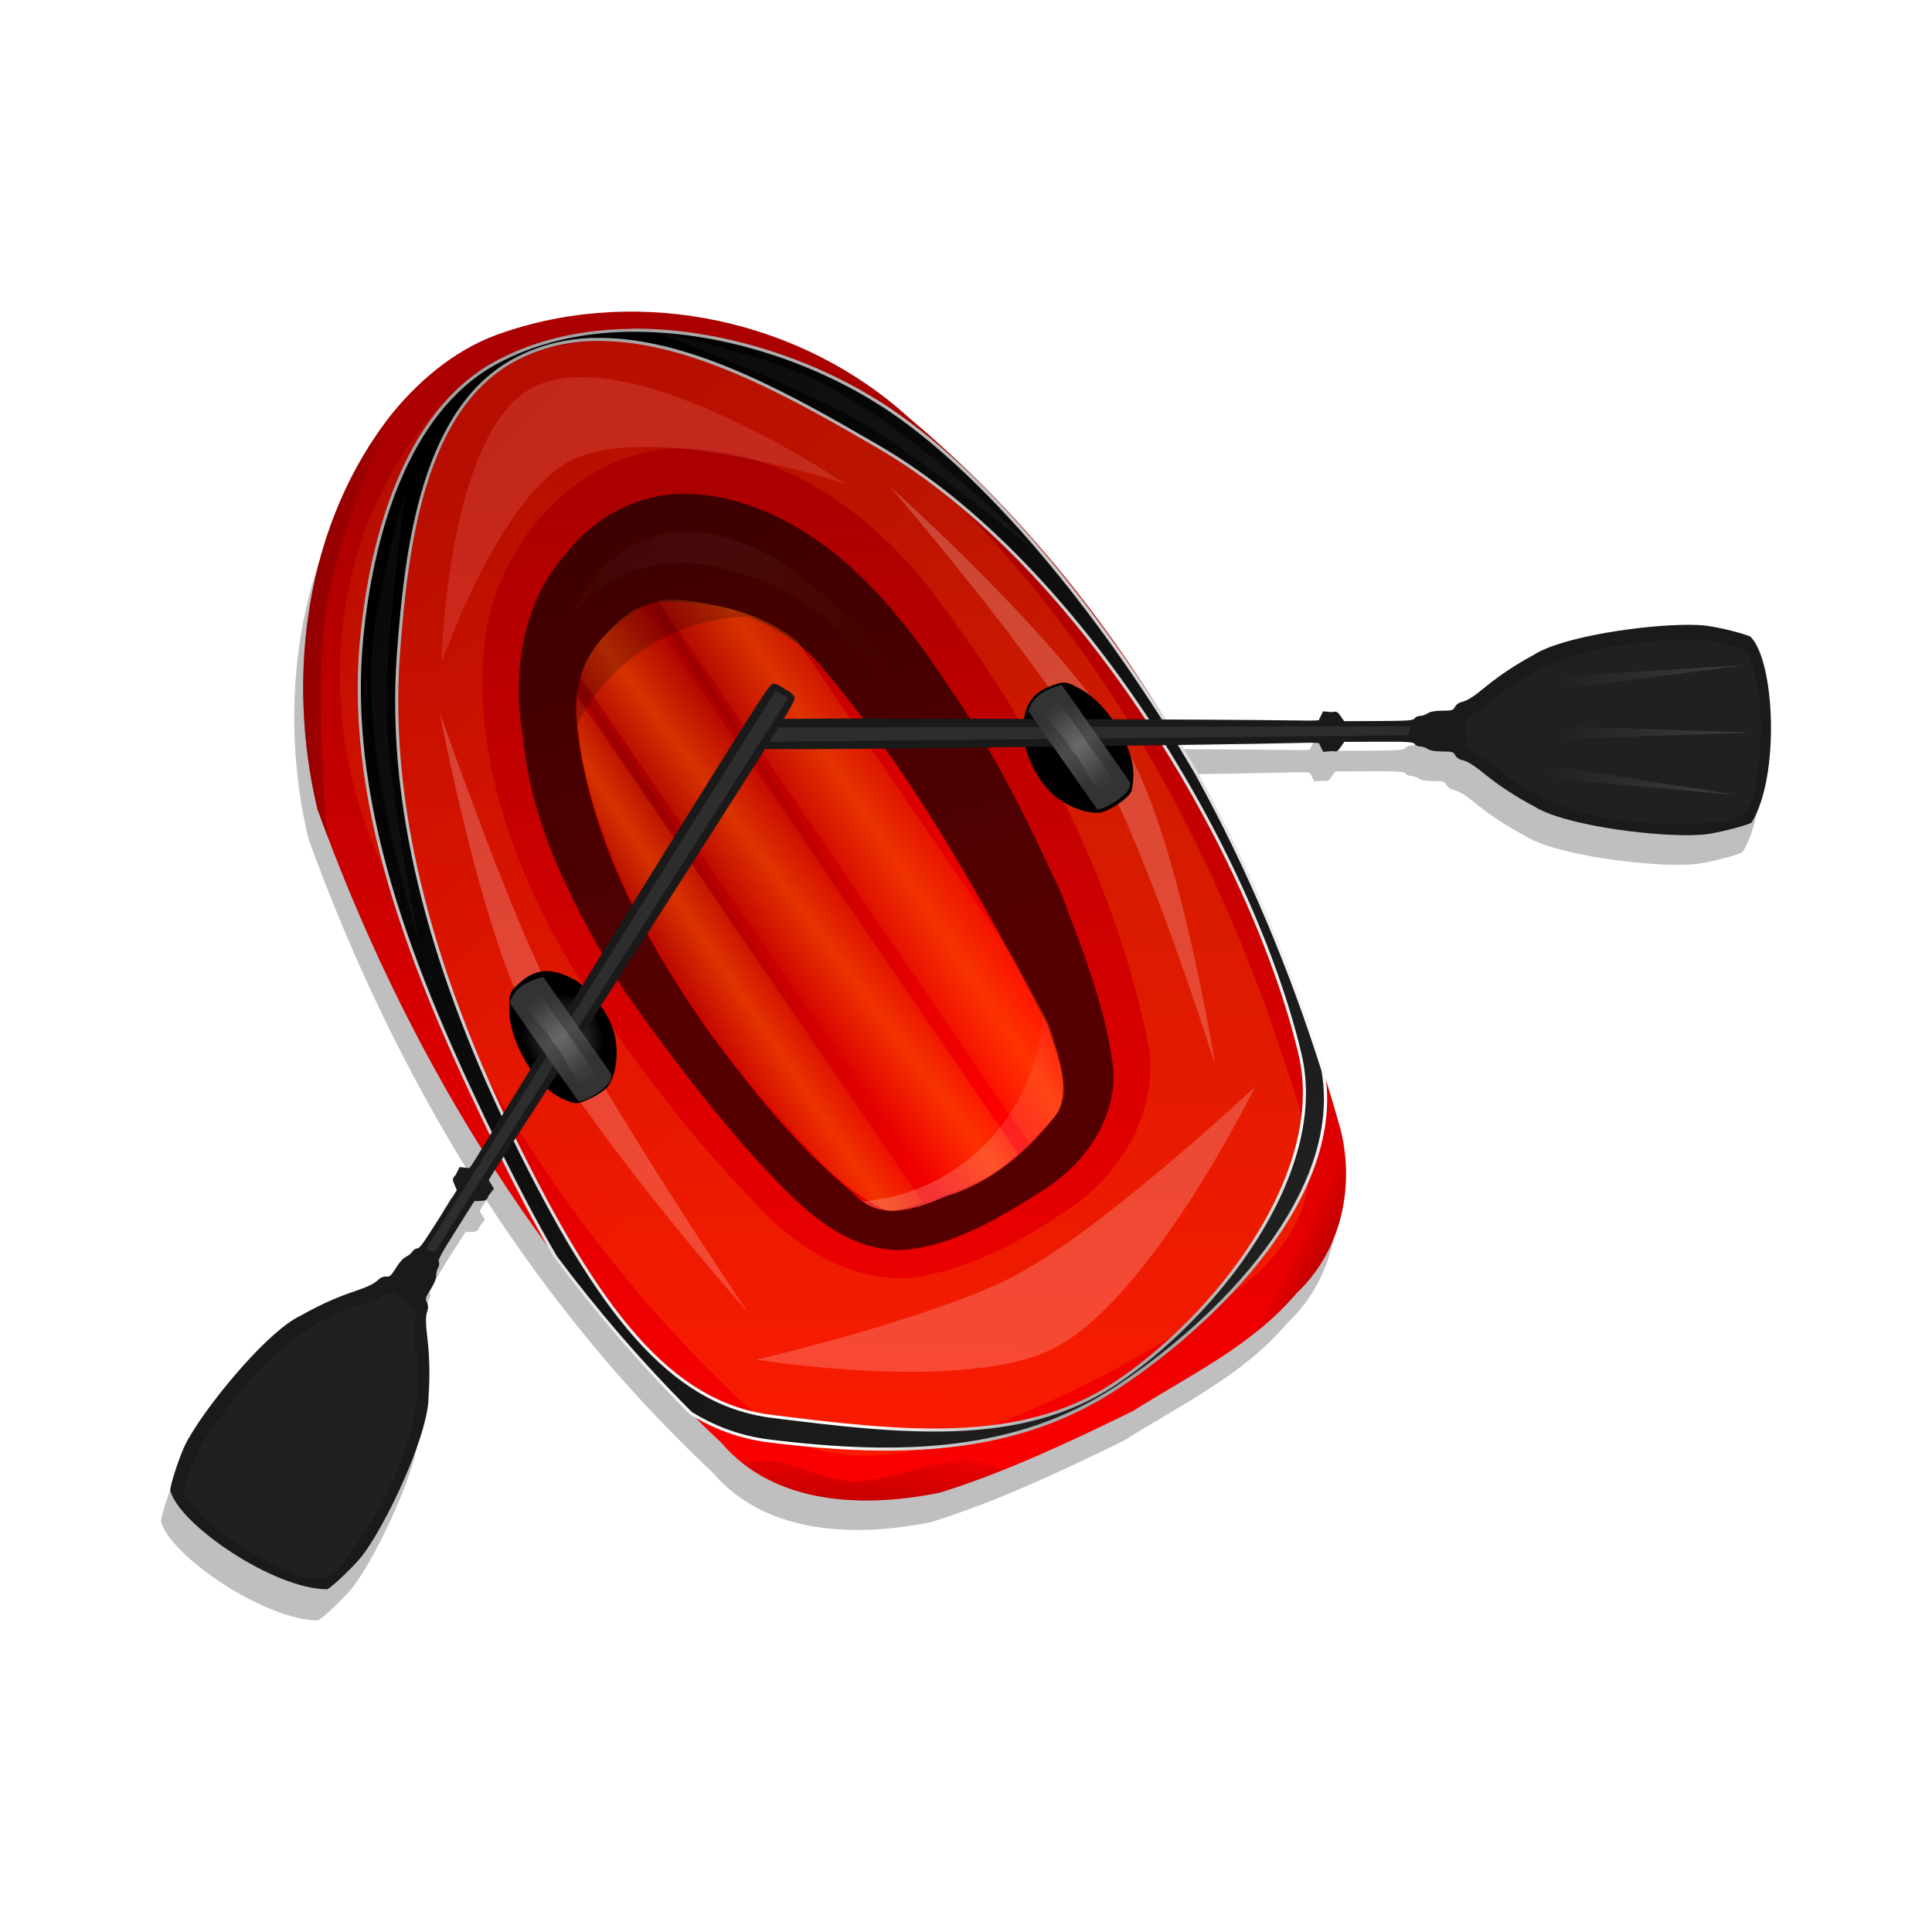 <svg:svg xmlns:dc="http://purl.org/dc/elements/1.1/" xmlns:ns1="http://www.w3.org/1999/xlink" xmlns:ns3="http://creativecommons.org/ns#" xmlns:rdf="http://www.w3.org/1999/02/22-rdf-syntax-ns#" xmlns:svg="http://www.w3.org/2000/svg" height="307.87" id="svg2" version="1.1" viewBox="-7.083 -28.157 307.87 307.87" width="307.87">
  <svg:defs id="defs4">
    <svg:linearGradient id="linearGradient4476">
      <svg:stop id="stop4478" offset="0" stop-color="#fff" />
      <svg:stop id="stop4480" offset="1" stop-color="#fff" stop-opacity="0" />
    </svg:linearGradient>
    <svg:linearGradient id="linearGradient4247">
      <svg:stop id="stop4249" offset="0" stop-color="maroon" />
      <svg:stop id="stop4251" offset="1" stop-color="maroon" stop-opacity="0" />
    </svg:linearGradient>
    <svg:linearGradient id="linearGradient3997">
      <svg:stop id="stop4001" offset="0" stop-color="#4d4d4d" />
      <svg:stop id="stop3999" offset="1" />
    </svg:linearGradient>
    <svg:linearGradient id="linearGradient3899">
      <svg:stop id="stop3903" offset="0" stop-color="#3e3e3e" stop-opacity="0" />
      <svg:stop id="stop3901" offset="1" stop-color="#3e3e3e" />
    </svg:linearGradient>
    <svg:linearGradient id="linearGradient4140">
      <svg:stop id="stop4142" offset="0" stop-color="#333" />
      <svg:stop id="stop4148" offset=".49" stop-color="#4d4d4d" />
      <svg:stop id="stop4144" offset="1" stop-color="#333" />
    </svg:linearGradient>
    <svg:linearGradient id="linearGradient3190">
      <svg:stop id="stop3192" offset="0" stop-color="#f60" stop-opacity="0" />
      <svg:stop id="stop3198" offset=".5" stop-color="#f60" />
      <svg:stop id="stop3194" offset="1" stop-color="#f60" stop-opacity="0" />
    </svg:linearGradient>
    <svg:linearGradient id="linearGradient3083">
      <svg:stop id="stop3085" offset="0" stop-color="#a00" />
      <svg:stop id="stop3087" offset="1" stop-color="red" />
    </svg:linearGradient>
    <svg:filter color-interpolation-filters="sRGB" id="filter4057">
      <svg:feGaussianBlur id="feGaussianBlur4059" stdDeviation="5.086" />
    </svg:filter>
    <svg:linearGradient gradientTransform="translate(115.16 5.051)" gradientUnits="userSpaceOnUse" id="linearGradient4403" x1="261.48" x2="-65.937" y1="262.51" y2="-63.209">
      <svg:stop id="stop4063" offset="0" stop-color="#f60" />
      <svg:stop id="stop4065" offset="1" stop-color="#f60" stop-opacity="0" />
    </svg:linearGradient>
    <svg:linearGradient gradientUnits="userSpaceOnUse" id="linearGradient4411" x1="-398.54" x2="-359.38" y1="581.1" y2="555.39" ns1:href="#linearGradient3190" />
    <svg:linearGradient gradientUnits="userSpaceOnUse" id="linearGradient4413" x1="-433.73" x2="-401.42" y1="585.09" y2="560.81" ns1:href="#linearGradient3190" />
    <svg:linearGradient gradientUnits="userSpaceOnUse" id="linearGradient4415" x1="-453.46" x2="-423.75" y1="607.9" y2="587.9" ns1:href="#linearGradient3190" />
    <svg:linearGradient gradientTransform="matrix(.49 0 0 .49 -40.747 45.323)" gradientUnits="userSpaceOnUse" id="linearGradient3059" x1="298.94" x2="314.66" y1="195.94" y2="215.13" ns1:href="#linearGradient4140" />
    <svg:linearGradient gradientTransform="matrix(.49 0 0 .49 41.904 -1.199)" gradientUnits="userSpaceOnUse" id="linearGradient3063" x1="298.94" x2="314.66" y1="195.94" y2="215.13" ns1:href="#linearGradient4140" />
    <svg:linearGradient gradientTransform="matrix(.49 0 0 .49 202.89 -103.39)" gradientUnits="userSpaceOnUse" id="linearGradient3076" x1="-155.19" x2="-25.082" y1="430.61" y2="464.96" ns1:href="#linearGradient3083" />
    <svg:linearGradient gradientTransform="matrix(.49 0 0 .49 41.904 -1.199)" gradientUnits="userSpaceOnUse" id="linearGradient3079" x1="108.05" x2="501.89" y1="137.09" y2="515.66">
      <svg:stop id="stop4129" offset="0" />
      <svg:stop id="stop4131" offset="1" stop-color="#333" />
    </svg:linearGradient>
    <svg:linearGradient gradientTransform="matrix(.49 0 0 .49 202.89 -103.39)" gradientUnits="userSpaceOnUse" id="linearGradient3084" x1="-129.69" x2="-139.08" y1="326.7" y2="663.84" ns1:href="#linearGradient3083" />
    <svg:filter color-interpolation-filters="sRGB" height="1.517" id="filter3861" width="1.012" x="-.006" y="-.258">
      <svg:feGaussianBlur id="feGaussianBlur3863" stdDeviation="0.269" />
    </svg:filter>
    <svg:filter color-interpolation-filters="sRGB" height="1.375" id="filter3951" width="1.177" x="-.088" y="-.187">
      <svg:feGaussianBlur id="feGaussianBlur3953" stdDeviation="3.252" />
    </svg:filter>
    <svg:filter color-interpolation-filters="sRGB" height="1.29" id="filter3957" width="1.205" x="-.102" y="-.145">
      <svg:feGaussianBlur id="feGaussianBlur3959" stdDeviation="2.751" />
    </svg:filter>
    <svg:filter color-interpolation-filters="sRGB" height="1.129" id="filter3991" width="1.24" x="-.12" y="-.065">
      <svg:feGaussianBlur id="feGaussianBlur3993" stdDeviation="2.325" />
    </svg:filter>
    <svg:radialGradient cx="110.75" cy="145.46" gradientTransform="matrix(.667 -.314 .358 .76 -15.184 69.63)" gradientUnits="userSpaceOnUse" id="radialGradient4003" r="8.555" ns1:href="#linearGradient3997" />
    <svg:linearGradient gradientUnits="userSpaceOnUse" id="linearGradient4007" x1="-71.786" x2="-70" y1="89.148" y2="89.148" ns1:href="#linearGradient3997" />
    <svg:filter color-interpolation-filters="sRGB" id="filter4020">
      <svg:feGaussianBlur id="feGaussianBlur4022" stdDeviation="0.383" />
    </svg:filter>
    <svg:linearGradient gradientTransform="translate(-.357 .357)" gradientUnits="userSpaceOnUse" id="linearGradient4032" x1="297.39" x2="327.67" y1="287.81" y2="287.81" ns1:href="#linearGradient3899" />
    <svg:linearGradient gradientUnits="userSpaceOnUse" id="linearGradient4034" x1="297.01" x2="328.17" y1="296.94" y2="296.94" ns1:href="#linearGradient3899" />
    <svg:linearGradient gradientTransform="translate(-2.143 -1.429)" gradientUnits="userSpaceOnUse" id="linearGradient4036" x1="297.26" x2="328.04" y1="305.87" y2="305.87" ns1:href="#linearGradient3899" />
    <svg:filter id="filter4184">
      <svg:feGaussianBlur id="feGaussianBlur4186" stdDeviation="3.442" />
    </svg:filter>
    <svg:filter id="filter4216">
      <svg:feGaussianBlur id="feGaussianBlur4218" stdDeviation="1.912" />
    </svg:filter>
    <svg:linearGradient gradientUnits="userSpaceOnUse" id="linearGradient4232" x1="201.86" x2="88.238" y1="201.62" y2="29.098">
      <svg:stop id="stop4228" offset="0" stop-color="#999" />
      <svg:stop id="stop4508" offset=".092" stop-color="#fff" />
      <svg:stop id="stop4230" offset="1" stop-color="#999" />
    </svg:linearGradient>
    <svg:radialGradient cx="135.3" cy="59.14" gradientTransform="matrix(1 0 0 .817 0 17.046)" gradientUnits="userSpaceOnUse" id="radialGradient4240" r="40.137">
      <svg:stop id="stop4236" offset="0" stop-color="#fff" />
      <svg:stop id="stop4238" offset="1" stop-color="#fff" stop-opacity="0" />
    </svg:radialGradient>
    <svg:linearGradient gradientUnits="userSpaceOnUse" id="linearGradient4253" x1="35.158" x2="56.522" y1="70.196" y2="71.268" ns1:href="#linearGradient4247" />
    <svg:linearGradient gradientUnits="userSpaceOnUse" id="linearGradient4271" x1="128.58" x2="129.52" y1="222.78" y2="201.35" ns1:href="#linearGradient4247" />
    <svg:linearGradient gradientUnits="userSpaceOnUse" id="linearGradient4278" x1="213.71" x2="201.11" y1="172.98" y2="166.55" ns1:href="#linearGradient4247" />
    <svg:radialGradient cx="132.05" cy="100.2" gradientTransform="matrix(.837 -.547 1.237 1.895 -102.47 -27.168)" gradientUnits="userSpaceOnUse" id="radialGradient4294" r="25.406">
      <svg:stop id="stop4290" offset="0" />
      <svg:stop id="stop4292" offset="1" stop-opacity="0" />
    </svg:radialGradient>
    <svg:radialGradient cx="123.48" cy="113.45" gradientTransform="matrix(.825 -.566 1.251 1.825 -120.3 -30.957)" gradientUnits="userSpaceOnUse" id="radialGradient4304" r="25.406">
      <svg:stop id="stop4300" offset="0" />
      <svg:stop id="stop4302" offset="1" stop-opacity="0" />
    </svg:radialGradient>
    <svg:filter id="filter4310">
      <svg:feGaussianBlur id="feGaussianBlur4312" stdDeviation="0.316" />
    </svg:filter>
    <svg:filter id="filter4330">
      <svg:feGaussianBlur id="feGaussianBlur4332" stdDeviation="0.316" />
    </svg:filter>
    <svg:filter height="1.234" id="filter4472" width="1.302" x="-.151" y="-.117">
      <svg:feGaussianBlur id="feGaussianBlur4474" stdDeviation="0.721" />
    </svg:filter>
    <svg:radialGradient cx="110.59" cy="145.6" gradientTransform="matrix(1 0 0 1.224 0 -32.593)" gradientUnits="userSpaceOnUse" id="radialGradient4482" r="7.449" ns1:href="#linearGradient4476" />
    <svg:radialGradient cx="110.59" cy="145.6" gradientTransform="matrix(1 0 0 1.224 82.58 -79.312)" gradientUnits="userSpaceOnUse" id="radialGradient4486" r="7.449" ns1:href="#linearGradient4476" />
    <svg:filter height="1.053" id="filter4502" width="1.502" x="-.251" y="-.027">
      <svg:feGaussianBlur id="feGaussianBlur4504" stdDeviation="0.793" />
    </svg:filter>
    <svg:linearGradient gradientTransform="matrix(.49 0 0 .49 41.904 -1.199)" gradientUnits="userSpaceOnUse" id="linearGradient4519" x1="216.15" x2="149.58" y1="284.21" y2="-.075">
      <svg:stop id="stop3215" offset="0" stop-color="#500" />
      <svg:stop id="stop3217" offset="1" stop-color="#2b0000" />
    </svg:linearGradient>
    <svg:linearGradient gradientUnits="userSpaceOnUse" id="linearGradient4541" x1="171.71" x2="200.78" y1="169.34" y2="142.92">
      <svg:stop id="stop4537" offset="0" stop-color="#fff" />
      <svg:stop id="stop4539" offset="1" stop-color="#fff" stop-opacity="0" />
    </svg:linearGradient>
  </svg:defs>
  <svg:g id="layer1" transform="translate(-28.121 -8.345)">
    <svg:path d="m119.13 34.559c-6.47 0.103-12.936 1.164-19.125 3.25-7.074 2.258-13.066 7.125-17.75 12.781-13.955 17.441-17.137 41.959-12.062 63.281 6.827 18.857 15.531 37.163 26.219 54.219-0.992 1.643-1.627 2.684-2 3.156l-1.562-0.156-0.656 1.281c-0.01 0.01-0.022-0.01-0.031 0-0.481 0.501-0.496 0.7-0.156 1.5l0.375 0.906-2.906 4.625c-2.464 3.91-3.013 4.649-3.406 4.656-0.256 0.005-0.605 0.22-0.781 0.5-0.177 0.28-0.629 0.674-1 0.844-0.451 0.207-0.977 0.779-1.594 1.75-0.839 1.321-0.986 1.457-1.594 1.406-0.404-0.034-0.876 0.132-1.219 0.469-0.706 0.692-1.678 1.156-4.375 2.062-2.407 0.81-5.418 2.209-8 3.688-4.89 2.254-13.566 12.516-17.281 18.531-0.53 0.859-0.947 1.632-1.25 2.281-0.896 1.903-2.3 6.224-2.281 7.031 1.413 5.504 16.598 15.784 25.031 15.781 0.737-0.332 4.045-3.464 5.375-5.094 0.455-0.554 0.954-1.275 1.5-2.125 3.824-5.947 9.357-18.178 9.281-23.562 0.22-2.967 0.152-6.292-0.156-8.812-0.345-2.824-0.351-3.909-0.031-4.844 0.156-0.455 0.143-0.962-0.062-1.312-0.308-0.526-0.267-0.705 0.562-2.031 0.61-0.975 0.914-1.722 0.906-2.219-0.007-0.408 0.136-0.97 0.312-1.25 0.177-0.28 0.231-0.704 0.125-0.938-0.163-0.358 0.255-1.153 2.719-5.062l2.938-4.625 0.969-0.031c0.868-0.039 1.036-0.131 1.281-0.781 0.005-0.013-0.005-0.019 0-0.031l0.875-1.156-0.844-1.344c0.178-0.364 0.558-0.96 1.062-1.75 4.1 6.325 8.499 12.458 13.156 18.375 0.485 0.616 0.978 1.232 1.469 1.844 1.874 2.333 3.788 4.648 5.75 6.906 0.744 0.857 1.524 1.717 2.281 2.562 1.754 1.958 3.552 3.885 5.375 5.781 0.082 0.085 0.168 0.165 0.25 0.25 2.542 2.635 5.136 5.212 7.812 7.719 8.5 9.954 22.889 10.296 34.75 7.875 10.574-3.284 20.747-8.105 30.719-12.969 9.03-5.712 19.124-10.462 26.094-18.781 7.106-6.636 9.361-16.908 7.031-26.156-0.872-3.122-1.801-6.242-2.781-9.344-0.284-0.9-0.581-1.79-0.875-2.688-2.359-7.214-5.003-14.361-7.969-21.375-0.315-0.743-0.647-1.479-0.969-2.219-3.808-8.775-8.099-17.342-12.906-25.594 8.251-0.117 15.089-0.25 17.406-0.312 2.612-0.07 3.924-0.072 4.625 0l0.719 1.406 1.406-0.125c0.013 0.002 0.018-0.003 0.031 0 0.681 0.136 0.851 0.06 1.344-0.656l0.562-0.812 5.469-0.031c4.621-0.021 5.533 0.047 5.75 0.375 0.142 0.214 0.513 0.377 0.844 0.375 0.331-0.001 0.907 0.184 1.25 0.406 0.417 0.27 1.193 0.407 2.344 0.406 1.564-0.001 1.748 0.054 2.031 0.594 0.188 0.359 0.594 0.672 1.062 0.781 0.963 0.224 1.881 0.774 4.094 2.562 1.975 1.596 4.741 3.397 7.375 4.781 4.527 2.915 17.868 4.72 24.938 4.625 1.01-0.014 1.883-0.064 2.594-0.156 2.087-0.266 6.485-1.426 7.156-1.875 4.467-7.153 3.797-25.45-0.125-29.563-0.676-0.443-5.067-1.565-7.156-1.812-0.712-0.086-1.615-0.12-2.625-0.125-7.07-0.032-20.374 1.857-24.875 4.812-2.621 1.408-5.383 3.261-7.344 4.875-2.197 1.808-3.102 2.361-4.062 2.594-0.467 0.113-0.877 0.42-1.062 0.781-0.278 0.543-0.467 0.613-2.031 0.625-1.15 0.009-1.929 0.164-2.344 0.438-0.341 0.225-0.888 0.404-1.219 0.406-0.331 0.002-0.735 0.16-0.875 0.375-0.214 0.33-1.097 0.417-5.719 0.438h-5.5l-0.562-0.812c-0.499-0.712-0.633-0.767-1.312-0.625-0.013 0.002-0.018-0.003-0.031 0l-1.438-0.125-0.688 1.406c-0.701 0.078-2.013 0.078-4.625 0.031-2.526-0.045-10.519-0.077-19.844-0.125-10.998-18.001-24.495-34.38-40.75-48-12.294-11.241-28.872-17.263-45.406-17z" filter="url(#filter4184)" id="path4058" opacity=".5" />
    <svg:path d="m101.43 33.104c22.007-7.416 47.44-1.905 64.544 13.735 34.539 28.941 56.684 70.345 68.677 113.28 2.33 9.248 0.081 19.516-7.026 26.152-6.97 8.319-17.076 13.088-26.106 18.8-9.972 4.863-20.145 9.691-30.72 12.975-11.861 2.421-26.242 2.076-34.743-7.879-29.47-27.59-50.751-63.23-64.431-101.02-5.074-21.32-1.88-45.838 12.074-63.279 4.685-5.656 10.661-10.5 17.737-12.757z" fill="url(#linearGradient3084)" id="path3060" />
    <svg:path d="m275.09 77.582c-25.49-0.034-53.239 9.303-67.656 31.594-29.346 40.001-31.356 96.066-10.156 140.19 28.401 68.573 69.88 132.83 125.72 181.88 18.83 13.755 44.709 9.944 65.284 2.192 31.842-12.09 63.15-27.483 89.544-49.214 12.026-9.652 21.495-23.668 20.546-39.572-1.12-15.14-7.52-29.37-11.94-43.79-26.45-75.51-69.43-147.38-133.27-197.31-21.71-17.783-50.15-26.511-78.07-25.968zm18.5 35.281c33.5-0.166 62.765 21.309 82.352 46.955 33.609 44.235 60.189 94.914 70.617 149.83 1.851 21.106-10.768 41.103-28.349 51.857-14.678 10.025-31.372 18.539-49.058 21.112-20.87 1.528-39.452-10.986-52.664-26.008-21.683-22.65-40.722-47.996-57.532-74.535-19.734-32.87-33.927-71.75-28.21-110.68 5.67-29.997 30.888-57.963 62.844-58.531z" fill="url(#linearGradient4403)" filter="url(#filter4057)" id="path3225" opacity=".509" transform="matrix(.49 0 0 .49 -14.517 -3.674)" />
    <svg:path d="m122.63 32.817c-0.456-0.003-0.924 0.008-1.378 0.015-7.614 0.125-14.954 1.734-21.313 5.221-14.298 7.84-19.752 27.815-21.282 44.049-2.629 27.889 9.472 55.995 21.772 81.163 3.115 6.375 6.124 12.078 9.095 17.133 0.004 0.006 0.011 0.01 0.015 0.015 6.601 8.826 13.794 17.194 21.604 24.987 3.869 2.366 7.939 3.841 12.356 4.394 21.585 2.706 39.794 1.823 55.425-8.421 16.714-10.953 36.39-31.215 32.949-50.587-5.14-16.262-11.794-32.177-20.057-47.157-0.065-0.111-0.119-0.226-0.184-0.337-13.84-23.687-32.24-46.642-48.84-57.811-11.13-7.488-26.03-12.57-40.16-12.662zm-5.68 1.454c14.688 0.138 30.825 9.424 44.019 17.087 32.653 18.965 59.817 65.423 67.23 96.841 4.461 18.906-13.382 41.906-29.734 52.622-14.937 9.789-33.819 7.654-54.445 5.069-16.136-2.023-27.546-16.6-41.155-44.447-11.762-24.05-20.283-50.74-18.336-77.072 1.245-16.846 3.828-39.303 18.846-47.034 3.843-1.978 7.925-2.913 12.141-3.047 0.471-0.015 0.95-0.02 1.424-0.015z" fill="url(#linearGradient3079)" id="path3067" />
    <svg:path d="m170.48 170.97c7.904-2.804 9.439-3.717 14.767-8.788 5.281-5.025 5.88-6.377 5.032-11.348-0.546-3.199-2.127-8.171-2.937-9.236-0.207-0.273-2.098-3.803-4.201-7.845-10.312-19.821-24.174-40.715-32.778-49.406-4.779-4.827-10.873-7.384-20.274-8.508-4.912-0.587-7.507 0.408-11.578 4.439-5.194 5.143-6.337 9.373-5.017 18.553 1.955 13.595 10.063 31.133 21.578 46.68 5.805 7.837 8.512 11.054 16.219 19.269 3.916 4.174 9.724 8.275 11.849 8.367 0.589 0.025 3.891-0.954 7.338-2.177z" fill="url(#linearGradient3076)" id="path3115" />
    <svg:path d="m130.84 58.924c-7.609-0.351-14.854 3.429-19.505 9.363-7.158 7.873-8.76 19.344-6.926 29.513 1.319 14.541 8.472 27.606 15.846 39.896 6.454 9.191 13.241 18.213 20.706 26.617 6.388 6.866 13.604 15.256 23.869 15.085 8.338-0.684 15.738-5.306 22.649-9.68 6.813-4.38 12.067-12.081 10.813-20.483-1.342-9.218-4.879-17.97-8.138-26.649-5.238-11.462-10.794-22.815-18.039-33.16-8.507-12.979-19.614-26.078-35.396-29.783-1.927-0.444-3.901-0.691-5.879-0.72zm-3.414 17.117c9.476 0.329 19.445 3.578 25.364 11.406 14.226 16.928 24.975 36.42 35.149 55.949 1.352 4.421 3.759 9.502 1.694 14.04-4.515 5.995-10.527 11.238-17.866 13.379-4.9 2.085-10.689 4.175-14.834-0.576-9.178-7.55-16.595-17.025-23.586-26.579-9.849-14.248-18.483-30.225-20.353-47.705-0.902-5.952 1.338-12.074 6.008-15.911 2.254-2.229 5.128-4.095 8.424-4.002z" fill="url(#linearGradient4519)" id="path3129" />
    <svg:path d="m128.44 65c-7.553 0.753-13.755 6.817-16.562 13.719 5.822-8.007 16.769-10.737 25.938-7.406 14.073 3.213 23.284 15.379 30.594 26.906 5.18 7.517 10.085 15.16 14.562 23.125-9.59-19.43-19.95-40.415-38.69-52.34-4.89-2.758-10.25-4.396-15.84-4z" fill="url(#radialGradient4240)" filter="url(#filter4216)" id="path4188" opacity=".2" />
    <svg:path d="m168.19 63.423s19.659 24.839 27.779 38.386c10.385 17.324 26.552 54.468 26.552 54.468s-11.102-38.911-21.501-55.984c-8.56-14.051-32.83-36.867-32.83-36.867z" fill="#fff" filter="url(#filter3991)" id="path3995" opacity=".45" transform="matrix(-.537 .843 .843 .537 127.93 -82.228)" />
    <svg:path d="m107.75 134.95c-1.303 0.09-2.487 0.64-3.659 1.654-1.832 1.585-1.92 1.789-1.899 4.532 0.038 4.936 3.957 11.763 7.977 13.887 0.988 0.522 2.122 0.959 2.526 0.965 1.417 0.021 4.832-1.853 5.435-2.986 1.193-2.069 1.41-5.121 0.934-7.548-0.742-3.574-3.961-7.918-6.951-9.401-1.649-0.818-3.06-1.193-4.364-1.102z" fill="url(#radialGradient4003)" id="path3139" />
    <svg:path d="m162.83 57.709s24.194 28.034 33.136 44.1c8.348 14.998 18.688 47.982 18.688 47.982s-5.433-34.478-13.637-49.497c-9.14-16.733-38.187-42.585-38.187-42.585z" fill="#fff" filter="url(#filter3991)" id="path3961" opacity=".45" />
    <svg:path d="m185.2 91.947c0.705-1.1 1.755-1.875 3.207-2.417 2.27-0.847 2.491-0.826 4.887 0.509 4.313 2.402 8.422 9.116 8.356 13.662-0.016 1.118-0.177 2.322-0.366 2.679-0.661 1.253-3.944 3.35-5.228 3.336-2.387 0.054-5.169-1.22-7.071-2.803-2.78-2.366-5.046-7.274-4.913-10.609 0.074-1.84 0.422-3.257 1.127-4.357z" fill="url(#linearGradient4007)" id="path3148" />
    <svg:g id="g3200" opacity=".5" transform="matrix(.49 0 0 .49 350.57 -159.38)">
      <svg:path d="m-455.2 479.79c-1.171 0.016-2.277 0.115-3.344 0.281l120.72 176.62c0.144-0.136 0.26-0.236 0.406-0.375 10.778-10.257 11.981-13.011 10.25-23.156-1.114-6.53-4.316-16.67-5.969-18.844-0.423-0.557-4.302-7.781-8.594-16.031-0.364-0.699-0.757-1.394-1.125-2.094l-70.188-102.72c-9.08-7.312-20.555-11.413-36.969-13.375-1.88-0.225-3.589-0.334-5.188-0.312z" fill="url(#linearGradient4411)" id="path3166" />
      <svg:path d="m-463.45 481.51c-3.259 1.458-6.41 3.916-10.188 7.656-5.3 5.248-8.522 10.031-10.094 15.844l115.78 169.38c0.128-0.045 0.247-0.08 0.375-0.125 13.967-4.955 18.216-7.037 26.156-14.219l-122.03-178.54z" fill="url(#linearGradient4413)" id="path3164" />
      <svg:path d="m-484.76 511.39c-0.318 4.404-0.012 9.458 0.875 15.625 3.991 27.747 20.559 63.55 44.062 95.281 11.848 15.996 17.364 22.576 33.094 39.344 7.993 8.52 19.849 16.875 24.188 17.062 0.923 0.04 5.135-1.136 10.219-2.812l-112.44-164.5z" fill="url(#linearGradient4415)" id="path3150" />
    </svg:g>
    <svg:path d="m122.19 32.562c-0.316 0.003-0.628 0.026-0.938 0.031-7.646 0.126-15.037 1.74-21.438 5.25-14.429 7.912-19.873 27.98-21.406 44.25-2.637 27.974 9.509 56.106 21.812 81.281 3.117 6.379 6.119 12.094 9.094 17.156 0.049 0.074 0.071 0.08 0.031 0.031 6.608 8.835 13.807 17.198 21.625 25l0.031 0.031c3.896 2.382 8.018 3.88 12.469 4.438 21.608 2.708 39.895 1.851 55.594-8.438 8.378-5.49 17.492-13.331 24.094-22.219 6.602-8.887 10.706-18.845 8.969-28.625l-0.031-0.031c-5.144-16.277-11.791-32.223-20.062-47.219-0.058-0.099-0.116-0.221-0.188-0.344-13.86-23.715-32.25-46.67-48.91-57.879-11.17-7.515-26.12-12.626-40.32-12.719h-0.438zm-0.938 0.5c0.455-0.007 0.924-0.003 1.375 0 14.079 0.092 28.945 5.165 40.031 12.625 16.539 11.129 34.925 34.052 48.75 57.719 0.058 0.099 0.116 0.221 0.188 0.344 8.249 14.956 14.897 30.855 20.031 47.094 0.002 0.01-0.002 0.021 0 0.031 1.69 9.583-2.327 19.404-8.875 28.219-6.555 8.825-15.633 16.6-23.969 22.062-15.563 10.2-33.689 11.109-55.25 8.406-4.367-0.547-8.387-2.007-12.219-4.344l-0.031-0.031c-7.789-7.775-14.977-16.101-21.562-24.906-0.004-0.007 0.004-0.024 0-0.031-2.963-5.042-5.954-10.732-9.062-17.094-12.3-25.16-24.374-53.23-21.754-81.035 1.527-16.199 6.989-36.075 21.154-43.844 6.32-3.464 13.61-5.094 21.19-5.219zm-5.75 0.969c-4.248 0.135-8.341 1.098-12.219 3.094-7.59 3.907-12.029 11.53-14.719 20.25-2.689 8.72-3.658 18.541-4.281 26.969-1.952 26.399 6.611 53.147 18.375 77.219 6.809 13.933 13.059 24.53 19.656 31.938 6.597 7.408 13.554 11.606 21.688 12.625 20.628 2.586 39.564 4.756 54.594-5.094 8.209-5.38 16.782-13.826 22.75-23.312 5.968-9.487 9.346-20.017 7.094-29.562-7.431-31.496-34.592-77.977-67.344-97-13.195-7.664-29.367-16.986-44.156-17.125-0.083-0.001-0.167 0-0.25 0-0.395-0.001-0.796-0.012-1.188 0zm0.031 0.5c0.467-0.015 0.936-0.004 1.406 0 14.586 0.137 30.713 9.368 43.906 17.031 32.553 18.908 59.73 65.347 67.125 96.688 2.209 9.361-1.106 19.769-7.031 29.188-5.926 9.419-14.482 17.851-22.625 23.188-14.844 9.728-33.657 7.616-54.281 5.031-8.003-1.003-14.799-5.12-21.344-12.469-6.545-7.349-12.794-17.929-19.594-31.844-11.749-24.03-20.261-50.71-18.319-76.975 0.623-8.419 1.582-18.223 4.25-26.875 2.669-8.652 7.04-16.113 14.469-19.938 3.808-1.96 7.846-2.898 12.031-3.031z" fill="url(#linearGradient4232)" id="path4220" style="block-progression:tb;color:black;text-transform:none;text-indent:0" />
    <svg:g id="g4024" transform="translate(-28.284 -200.01)">
      <svg:path d="m318.54 279.76c1.01 0.005 1.892 0.048 2.603 0.135 2.089 0.247 6.498 1.353 7.173 1.796 3.922 4.112 4.599 22.426 0.131 29.579-0.672 0.449-5.071 1.593-7.157 1.859-0.711 0.093-1.592 0.144-2.602 0.158-7.069 0.095-20.395-1.693-24.923-4.608-2.634-1.385-5.423-3.187-7.399-4.783-2.213-1.788-3.11-2.357-4.073-2.581-0.468-0.109-0.895-0.416-1.083-0.775-0.283-0.54-0.469-0.593-2.033-0.592-1.15 0.001-1.924-0.134-2.341-0.404-0.343-0.222-0.898-0.402-1.229-0.401-0.331 0.002-0.715-0.172-0.856-0.386-0.217-0.328-1.119-0.385-5.74-0.364l-5.482 0.024-0.555 0.815c-0.492 0.716-0.653 0.792-1.334 0.656-0.013-0.003-0.019-0.006-0.032-0.008l-1.426 0.128-0.7-1.402c-0.701-0.072-2.015-0.058-4.627 0.013-7.979 0.215-64.836 0.928-76.084 0.955-8.769 0.021-10.166-0.027-10.438-0.368-0.28-0.35-0.37-1.219-0.285-2.013-0.092-0.794-0.009-1.663 0.267-2.015 0.269-0.343 1.666-0.404 10.434-0.461 11.248-0.073 68.109 0.136 76.09 0.279 2.612 0.047 3.926 0.05 4.627-0.029l0.688-1.408 1.427 0.115c0.014-0.003 0.019-0.006 0.032-0.008 0.68-0.142 0.841-0.068 1.34 0.644l0.563 0.81 5.482-0.024c4.621-0.021 5.522-0.086 5.737-0.415 0.14-0.215 0.522-0.392 0.853-0.394 0.331-0.002 0.885-0.187 1.226-0.412 0.414-0.273 1.187-0.415 2.337-0.425 1.564-0.012 1.75-0.068 2.028-0.61 0.185-0.361 0.609-0.672 1.076-0.784 0.961-0.232 1.853-0.809 4.05-2.617 1.961-1.613 4.735-3.441 7.356-4.849 4.501-2.955 17.811-4.862 24.881-4.829z" fill="#1a1a1a" id="path4285" />
      <svg:path d="m169.11 296.11 105-0.179-0.357 1.429-104.82 1.071z" fill="#666" filter="url(#filter3861)" id="path3087" opacity=".5" />
      <svg:path d="m317.53 282.15c-11.367 0.265-23.231 2.556-31.688 10.812-1.87 1.141-4.058 1.475-2.781 4.531-0.849 3.465 4.157 3.28 5.656 5.75 9.517 7.681 22.722 8.977 34.384 7.949 4.213 0.289 5.901-3.251 6.147-6.98 0.919-6.731 1.38-14.329-1.844-20.531-3.235-1.022-6.473-1.8-9.875-1.531z" fill="#333" filter="url(#filter4020)" id="path4009" opacity=".5" />
      <svg:path d="m297.03 288.02 30.277-1.833-30.277 3.976z" fill="url(#linearGradient4032)" id="path3865" />
      <svg:path d="m297.01 295.87 31.161 1.071-31.161 1.071z" fill="url(#linearGradient4034)" id="path3867" />
      <svg:path d="m295.12 302.01 30.782 4.859-30.782-2.717z" fill="url(#linearGradient4036)" id="path3869" />
    </svg:g>
    <svg:path d="m190.26 89.349c-0.44 0.069-0.941 0.241-1.669 0.512-1.389 0.518-2.401 1.261-3.075 2.313-0.255 0.398-0.453 0.827-0.615 1.318l10.966 15.666c0.01-0 0.019 0 0.029 0 1.228 0.013 4.375-1.993 5.007-3.192 0.095-0.179 0.17-0.588 0.234-1.083l-10.88-15.531z" fill="url(#linearGradient3063)" id="path4135" />
    <svg:path d="m113.35 88.956-0.812 0.562 50.893 76.607 0.812-0.562z" fill="url(#radialGradient4304)" filter="url(#filter4330)" id="path4280" opacity=".3" style="block-progression:tb;color:black;text-transform:none;text-indent:0" />
    <svg:path d="m125.85 76.456-0.812 0.562 53.036 80.893 0.812-0.562z" fill="url(#radialGradient4294)" filter="url(#filter4310)" id="path4286" opacity=".3" style="block-progression:tb;color:black;text-transform:none;text-indent:0" />
    <svg:g id="g4038" transform="matrix(-.529 .848 .848 .529 -17.027 -209.74)">
      <svg:path d="m318.54 279.76c1.01 0.005 1.892 0.048 2.603 0.135 2.089 0.247 6.498 1.353 7.173 1.796 3.922 4.112 4.599 22.426 0.131 29.579-0.672 0.449-5.071 1.593-7.157 1.859-0.711 0.093-1.592 0.144-2.602 0.158-7.069 0.095-20.395-1.693-24.923-4.608-2.634-1.385-5.423-3.187-7.399-4.783-2.213-1.788-3.11-2.357-4.073-2.581-0.468-0.109-0.895-0.416-1.083-0.775-0.283-0.54-0.469-0.593-2.033-0.592-1.15 0.001-1.924-0.134-2.341-0.404-0.343-0.222-0.898-0.402-1.229-0.401-0.331 0.002-0.715-0.172-0.856-0.386-0.217-0.328-1.119-0.385-5.74-0.364l-5.482 0.024-0.555 0.815c-0.492 0.716-0.653 0.792-1.334 0.656-0.013-0.003-0.019-0.006-0.032-0.008l-1.426 0.128-0.7-1.402c-0.701-0.072-2.015-0.058-4.627 0.013-7.979 0.215-64.836 0.928-76.084 0.955-8.769 0.021-10.166-0.027-10.438-0.368-0.28-0.35-0.37-1.219-0.285-2.013-0.092-0.794-0.009-1.663 0.267-2.015 0.269-0.343 1.666-0.404 10.434-0.461 11.248-0.073 68.109 0.136 76.09 0.279 2.612 0.047 3.926 0.05 4.627-0.029l0.688-1.408 1.427 0.115c0.014-0.003 0.019-0.006 0.032-0.008 0.68-0.142 0.841-0.068 1.34 0.644l0.563 0.81 5.482-0.024c4.621-0.021 5.522-0.086 5.737-0.415 0.14-0.215 0.522-0.392 0.853-0.394 0.331-0.002 0.885-0.187 1.226-0.412 0.414-0.273 1.187-0.415 2.337-0.425 1.564-0.012 1.75-0.068 2.028-0.61 0.185-0.361 0.609-0.672 1.076-0.784 0.961-0.232 1.853-0.809 4.05-2.617 1.961-1.613 4.735-3.441 7.356-4.849 4.501-2.955 17.811-4.862 24.881-4.829z" fill="#1a1a1a" id="path4040" />
      <svg:path d="m169.11 296.11 105-0.179-0.357 1.429-104.82 1.071z" fill="#666" filter="url(#filter3861)" id="path4042" opacity=".5" />
      <svg:path d="m317.53 282.15c-11.367 0.265-23.231 2.556-31.688 10.812-1.87 1.141-4.058 1.475-2.781 4.531-0.849 3.465 4.157 3.28 5.656 5.75 9.517 7.681 22.722 8.977 34.384 7.949 4.213 0.289 5.901-3.251 6.147-6.98 0.919-6.731 1.38-14.329-1.844-20.531-3.235-1.022-6.473-1.8-9.875-1.531z" fill="#333" filter="url(#filter4020)" id="path4044" opacity=".5" />
      <svg:path d="m297.03 288.02 30.277-1.833-30.277 3.976z" fill="url(#linearGradient4032)" id="path4046" />
      <svg:path d="m297.01 295.87 31.161 1.071-31.161 1.071z" fill="url(#linearGradient4034)" id="path4048" />
      <svg:path d="m295.12 302.01 30.782 4.859-30.782-2.717z" fill="url(#linearGradient4036)" id="path4050" />
    </svg:g>
    <svg:path d="m107.61 135.87c-0.44 0.069-0.941 0.241-1.669 0.512-1.389 0.518-2.401 1.261-3.075 2.313-0.255 0.398-0.453 0.827-0.615 1.318l10.966 15.666c0.01-0 0.019 0 0.029 0 1.228 0.013 4.375-1.993 5.007-3.192 0.095-0.179 0.17-0.588 0.234-1.083l-10.879-15.534z" fill="url(#linearGradient3059)" id="path4150" />
    <svg:path d="m140.06 195.33s29.078-4.372 42.395-10.195c14.783-6.464 40.262-26.865 40.262-26.865s-19.032 32.178-35.155 38.963c-14.606 6.147-47.502-1.903-47.502-1.903z" fill="#fff" filter="url(#filter3951)" id="path3909" opacity=".45" transform="matrix(.997 -.079 .079 .997 -13.512 13.167)" />
    <svg:path d="m91.374 85.872s9.257-26.697 20.754-32.346c13.121-6.447 43.692 3.807 43.692 3.807s-34.41-23.358-49.878-15.391c-13.715 7.064-14.568 43.93-14.568 43.93z" fill="#faa" filter="url(#filter3957)" id="path3955" opacity=".4" />
    <svg:path d="m55.094 38.125c-13.558 17.401-16.612 41.606-11.594 62.685 0.524 1.45 1.078 2.87 1.625 4.31-1.101-12.645-1.721-26.868-0.187-36.558 1.344-8.495 5.818-20.304 10.156-30.437z" fill="url(#linearGradient4253)" id="path4242" transform="translate(28.121 8.345)" />
    <svg:path d="m114.28 204.62c-0.95 0.05-1.99 0.18-3.06 0.35 8.62 6.84 21.02 6.85 31.47 4.72 3.34-1.04 6.63-2.23 9.9-3.53-0.64-0.31-1.26-0.59-1.87-0.82-7.07-2.65-14.97 2.94-22.5 2.5-4.76-0.27-9.18-3.44-13.94-3.22z" fill="url(#linearGradient4271)" id="path4266" transform="translate(28.121 8.345)" />
    <svg:path d="m207.03 154.34l-13.53 29.41c2.16-1.76 4.19-3.65 6-5.81 6.46-6.03 8.88-15.06 7.53-23.6z" fill="url(#linearGradient4278)" id="path4273" transform="translate(28.121 8.345)" />
    <svg:path d="m106.75 138.22c-5.019 1.364 1.532 5.627 2.378 8.141 2.308 1.774 3.894 9.635 7.184 5.39-3.194-4.479-6.331-9.2-9.562-13.531z" fill="url(#radialGradient4482)" filter="url(#filter4472)" id="path4404" opacity=".4" />
    <svg:path d="m189.33 91.499c-5.019 1.364 1.532 5.627 2.378 8.141 2.308 1.774 3.894 9.635 7.184 5.39-3.194-4.479-6.331-9.2-9.562-13.531z" fill="url(#radialGradient4486)" filter="url(#filter4472)" id="path4484" opacity=".4" />
    <svg:path d="m57.579 49.882s-5.454 18.677-5.556 28.284c-0.156 14.697 3.461 29.156 7.576 43.437 0 0-4.701-23.456-5.051-35.355-0.357-12.159 3.03-36.365 3.03-36.365z" fill="#fff" filter="url(#filter4502)" id="path4488" opacity=".2" transform="translate(28.121 8.345)" />
    <svg:path d="m57.579 49.882s-5.454 18.677-5.556 28.284c-0.156 14.697 3.461 29.156 7.576 43.437 0 0-4.701-23.456-5.051-35.355-0.357-12.159 3.03-36.365 3.03-36.365z" fill="#fff" filter="url(#filter4502)" id="path4506" opacity=".2" transform="matrix(-.473 .881 .881 .473 107.54 -41.656)" />
    <svg:path d="m127.43 76.032c-3.296-0.093-6.183 1.771-8.438 4-4.605 3.783-6.835 9.814-6.031 15.688 2.147-4.274 5.284-8.111 9.344-11.125 5.349-3.97 11.563-5.968 17.844-6.156-4.063-1.493-8.438-2.257-12.719-2.406z" id="path4526" opacity=".2" style="color:black" />
    <svg:path d="m187.18 142c-0.633 9.162-4.969 17.873-12.719 23.625-4.818 3.576-10.33 5.535-15.969 6.031 3.963 2.825 8.969 0.991 13.281-0.844 7.339-2.142 13.328-7.38 17.844-13.375 2.065-4.538-0.336-9.61-1.688-14.031-0.245-0.471-0.504-0.935-0.75-1.406z" fill="url(#linearGradient4541)" id="path4533" opacity=".2" style="color:black" />
  </svg:g>
</svg:svg>